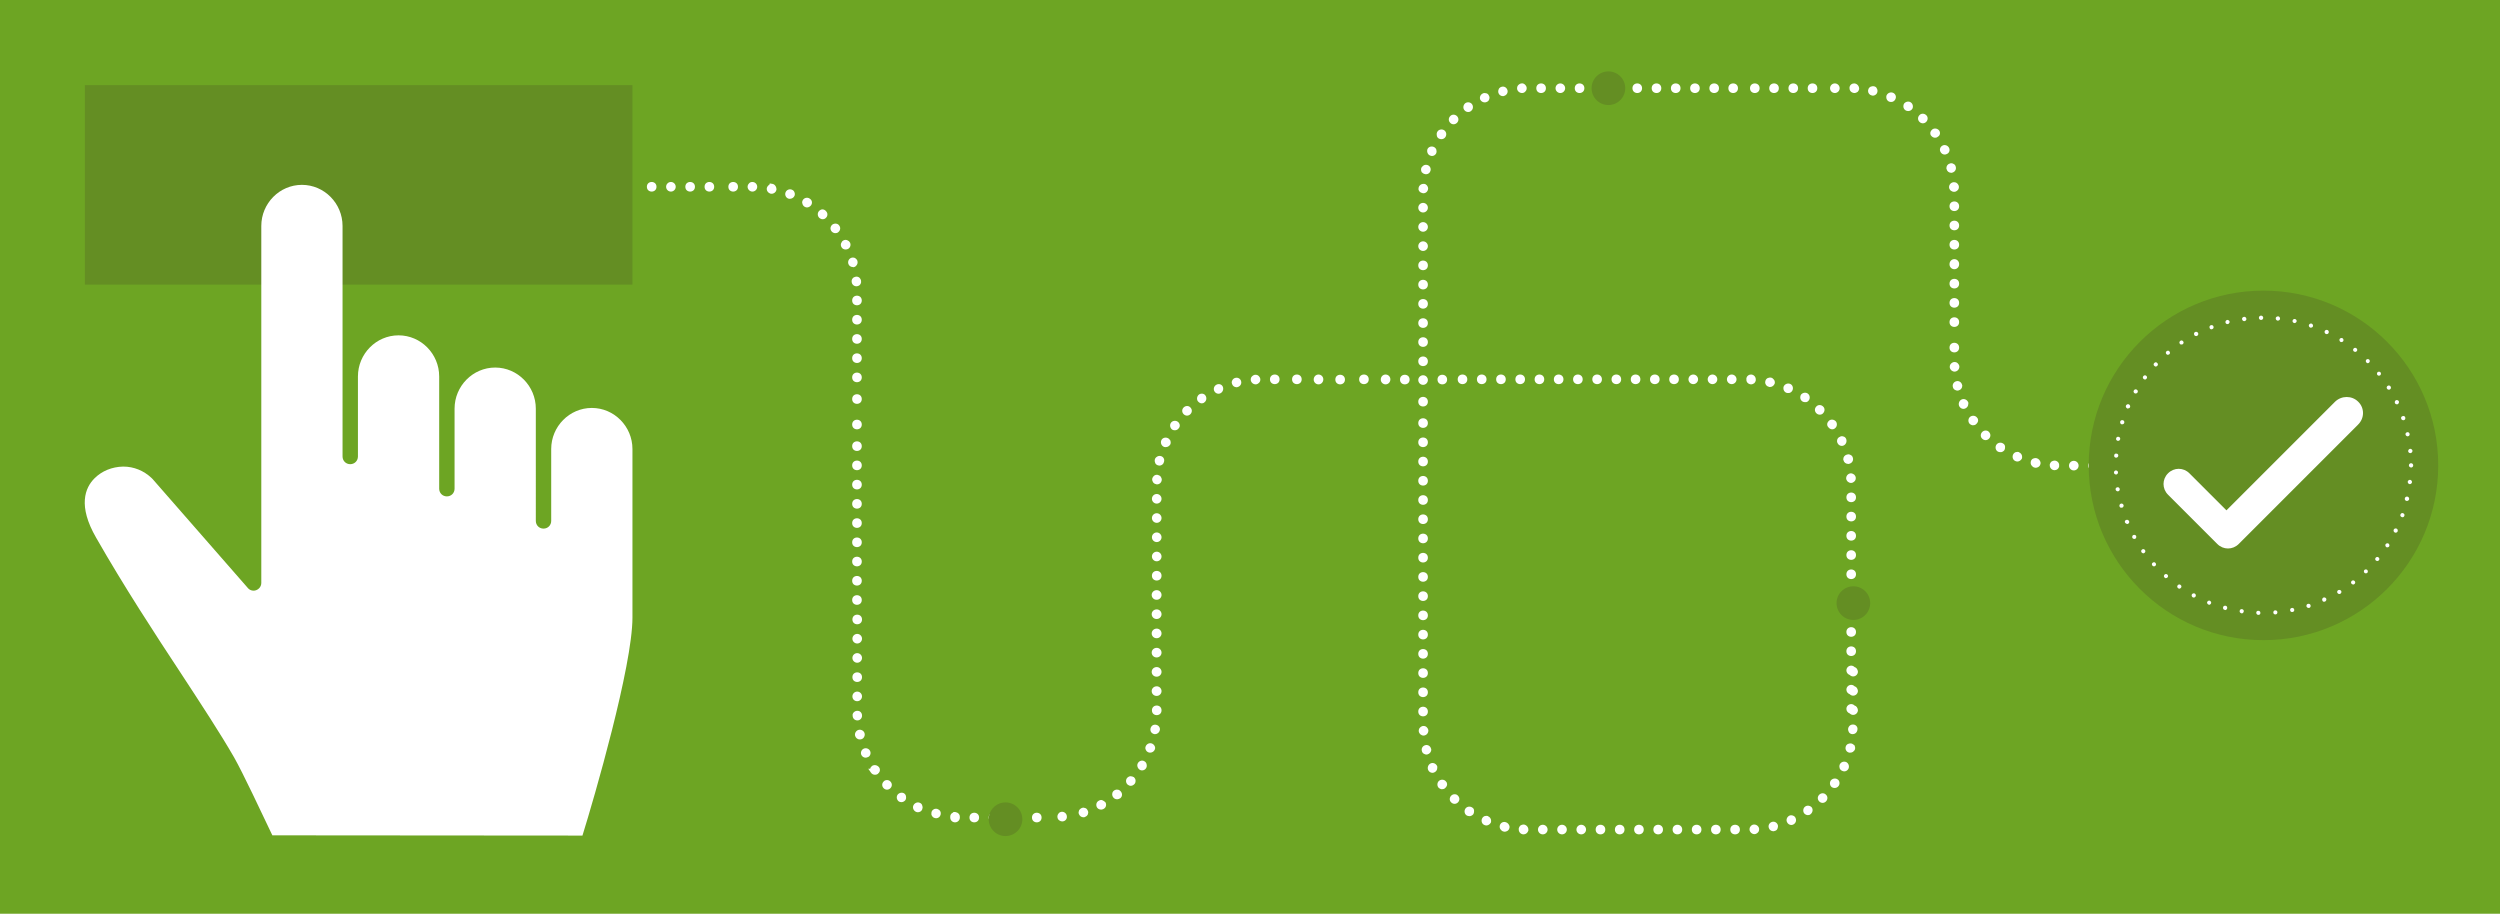<?xml version="1.0" encoding="utf-8"?>
<!-- Generator: Adobe Illustrator 19.2.1, SVG Export Plug-In . SVG Version: 6.00 Build 0)  -->
<svg version="1.1" id="Layer_1" xmlns="http://www.w3.org/2000/svg" xmlns:xlink="http://www.w3.org/1999/xlink" x="0px" y="0px"
	 viewBox="0 0 1040 380.1" style="enable-background:new 0 0 1040 380.1;" xml:space="preserve">
<style type="text/css">
	.st0{fill:#6DA523;}
	.st1{fill:#FFFFFF;}
	.st2{fill:#648E23;}
</style>
<rect x="0" class="st0" width="1040" height="380.1"/>
<g>
	<circle class="st1" cx="530.3" cy="157.8" r="2"/>
	<path class="st1" d="M522.2,155.9c-0.5,0-1,0.3-1.4,0.7c-0.4,0.4-0.5,0.9-0.5,1.4c0.1,1.1,1,1.9,2.1,1.9h0c0.5,0,1-0.3,1.4-0.7
		c0.4-0.4,0.5-0.9,0.5-1.4c0-0.5-0.3-1-0.7-1.4C523.2,156,522.7,155.9,522.2,155.9z"/>
	<path class="st1" d="M513.9,157.2c-0.5,0.1-1,0.5-1.2,0.9c-0.3,0.5-0.4,1-0.2,1.5c0.2,0.9,1,1.5,1.9,1.5c0.1,0,0.3,0,0.5-0.1
		c1.1-0.3,1.7-1.4,1.4-2.4C516.1,157.6,515,156.9,513.9,157.2z"/>
	<circle class="st1" cx="608.4" cy="157.8" r="2"/>
	<circle class="st1" cx="567.4" cy="157.8" r="2"/>
	<path class="st1" d="M576.4,155.8c-1.1,0-2,0.9-2,2.1c0,1.1,0.9,2,2,2s2-0.9,2-2.1C578.4,156.7,577.5,155.8,576.4,155.8z"/>
	<path class="st1" d="M506.1,160L506.1,160c-1,0.5-1.4,1.6-1,2.6c0.3,0.7,1,1.2,1.8,1.2c0.3,0,0.6-0.1,0.8-0.2c1-0.5,1.4-1.7,1-2.7
		C508.3,159.9,507.1,159.5,506.1,160z"/>
	<path class="st1" d="M485.7,182.2L485.7,182.2c-1-0.4-2.2,0-2.6,1c-0.4,1,0,2.2,1.1,2.7c0.2,0.1,0.5,0.1,0.8,0.1
		c0.8,0,1.5-0.5,1.9-1.2l0-0.1c0.2-0.4,0.1-0.9,0-1.4C486.6,182.8,486.2,182.4,485.7,182.2z"/>
	<path class="st1" d="M489.9,175.4L489.9,175.4c-0.9-0.6-2.2-0.4-2.8,0.5c-0.3,0.4-0.4,1-0.3,1.5c0.1,0.5,0.4,1,0.8,1.3
		c0.3,0.2,0.7,0.3,1.1,0.3c0.7,0,1.3-0.3,1.7-0.9C491.1,177.3,490.8,176,489.9,175.4z"/>
	<path class="st1" d="M498.8,164.1c-0.4,0.3-0.7,0.8-0.8,1.3c-0.1,0.5,0,1.1,0.3,1.5c0.4,0.5,1,0.9,1.6,0.9c0.4,0,0.8-0.1,1.1-0.4
		c0.9-0.6,1.1-1.9,0.5-2.8C501,163.7,499.7,163.5,498.8,164.1z"/>
	<path class="st1" d="M492.4,169.5L492.4,169.5c-0.4,0.4-0.6,0.9-0.6,1.4c0,0.5,0.2,1,0.6,1.4c0.4,0.4,0.9,0.6,1.4,0.6
		c0.5,0,1-0.2,1.4-0.6c0.4-0.4,0.6-0.9,0.6-1.4c0-0.5-0.2-1-0.6-1.4C494.5,168.7,493.2,168.7,492.4,169.5z"/>
	<circle class="st1" cx="696.4" cy="157.8" r="2"/>
	<circle class="st1" cx="672.4" cy="157.8" r="2"/>
	<circle class="st1" cx="656.4" cy="157.8" r="2"/>
	<circle class="st1" cx="680.4" cy="157.8" r="2"/>
	<circle class="st1" cx="688.4" cy="157.8" r="2"/>
	<circle class="st1" cx="664.4" cy="157.8" r="2"/>
	<circle class="st1" cx="632.4" cy="157.8" r="2"/>
	<circle class="st1" cx="624.4" cy="157.8" r="2"/>
	<circle class="st1" cx="640.4" cy="157.8" r="2"/>
	<circle class="st1" cx="648.4" cy="157.8" r="2"/>
	<circle class="st1" cx="616.4" cy="157.8" r="2"/>
	<ellipse class="st1" cx="481.2" cy="239.5" rx="2" ry="2"/>
	<path class="st1" d="M481.2,229.5c-1.1,0-2,0.9-2,2c0,1.1,0.9,2,2,2c1.1,0,2-0.9,2-2C483.2,230.4,482.3,229.5,481.2,229.5z"/>
	<path class="st1" d="M481.2,205.5c-1.1,0-2,0.9-2,2c0,1.1,0.9,2,2,2c1.1,0,2-0.9,2-2S482.3,205.5,481.2,205.5z"/>
	<path class="st1" d="M481.2,213.5c-1.1,0-2,0.9-2,2c0,1.1,0.9,2,2,2c1.1,0,2-0.9,2-2S482.3,213.5,481.2,213.5z"/>
	<path class="st1" d="M481.2,221.5c-1.1,0-2,0.9-2,2c0,1.1,0.9,2,2,2c1.1,0,2-0.9,2-2S482.3,221.5,481.2,221.5z"/>
	<path class="st1" d="M481.2,245.5L481.2,245.5c-1.2,0-2.1,0.9-2.1,2c0,1.1,0.9,2,2,2h0.1c1.1,0,2-0.9,2-2
		C483.2,246.4,482.3,245.5,481.2,245.5z"/>
	<path class="st1" d="M481.2,285.5L481.2,285.5c-1.2,0-2.1,0.9-2.1,2c0,1.1,0.9,2,2,2h0.1c1.1,0,2-0.9,2-2
		C483.2,286.4,482.3,285.5,481.2,285.5z"/>
	<path class="st1" d="M481.2,253.5L481.2,253.5c-1.2,0-2.1,0.9-2.1,2c0,1.1,0.9,2,2,2h0.1c1.1,0,2-0.9,2-2
		C483.2,254.4,482.3,253.5,481.2,253.5z"/>
	<path class="st1" d="M481.2,277.5L481.2,277.5c-1.2,0-2.1,0.9-2.1,2c0,1.1,0.9,2,2,2h0.1c1.1,0,2-0.9,2-2
		C483.2,278.4,482.3,277.5,481.2,277.5z"/>
	<path class="st1" d="M481.2,261.5L481.2,261.5c-1.2,0-2.1,0.9-2.1,2c0,1.1,0.9,2,2,2h0.1c1.1,0,2-0.9,2-2
		C483.2,262.4,482.3,261.5,481.2,261.5z"/>
	<path class="st1" d="M481.2,269.5L481.2,269.5c-1.2,0-2.1,0.9-2.1,2c0,1.1,0.9,2,2,2h0.1c1.1,0,2-0.9,2-2
		C483.2,270.4,482.3,269.5,481.2,269.5z"/>
	<path class="st1" d="M481.4,197.5c-0.5,0-1,0.1-1.4,0.5c-0.4,0.4-0.7,0.9-0.7,1.4c0,0.5,0.2,1,0.5,1.4c0.4,0.4,0.8,0.6,1.4,0.7
		l0.1,0c1.1,0,1.9-0.8,2-1.9c0-0.5-0.2-1-0.5-1.4C482.4,197.8,481.9,197.6,481.4,197.5z"/>
	<path class="st1" d="M482.8,189.7L482.8,189.7c-0.5-0.1-1.1,0-1.5,0.3c-0.5,0.3-0.8,0.7-0.9,1.2c-0.1,0.5,0,1.1,0.2,1.5
		c0.3,0.5,0.7,0.8,1.2,0.9c0.2,0,0.3,0.1,0.5,0.1c0.9,0,1.7-0.6,1.9-1.5C484.6,191,483.9,189.9,482.8,189.7z"/>
	<circle class="st1" cx="356.5" cy="249.6" r="2"/>
	<circle class="st1" cx="356.5" cy="241.6" r="2"/>
	<circle class="st1" cx="356.5" cy="233.6" r="2"/>
	<circle class="st1" cx="356.5" cy="225.6" r="2"/>
	<circle class="st1" cx="356.5" cy="217.6" r="2"/>
	<circle class="st1" cx="356.5" cy="209.6" r="2"/>
	<circle class="st1" cx="356.5" cy="201.6" r="2"/>
	<circle class="st1" cx="356.5" cy="193.6" r="2"/>
	<circle class="st1" cx="356.5" cy="185.6" r="2"/>
	<circle class="st1" cx="356.5" cy="176.6" r="2"/>
	<circle class="st1" cx="356.5" cy="149" r="2"/>
	<circle class="st1" cx="356.5" cy="141" r="2"/>
	<circle class="st1" cx="356.5" cy="166" r="2"/>
	<circle class="st1" cx="356.5" cy="157" r="2"/>
	<circle class="st1" cx="356.5" cy="133" r="2"/>
	<circle class="st1" cx="356.5" cy="125" r="2"/>
	<path class="st1" d="M356.3,119.1c0.1,0,0.2,0,0.2,0c0.5-0.1,1-0.3,1.3-0.7c0.3-0.4,0.5-0.9,0.4-1.5c0-0.5-0.3-1-0.7-1.4
		c-0.4-0.3-0.9-0.5-1.5-0.4c-0.5,0.1-1,0.3-1.3,0.7c-0.3,0.4-0.5,0.9-0.4,1.5C354.4,118.3,355.2,119.1,356.3,119.1z"/>
	<path class="st1" d="M355.3,111.1c0.5-0.1,0.9-0.5,1.2-1c0.3-0.5,0.3-1,0.2-1.5c-0.1-0.5-0.5-0.9-0.9-1.2c-0.5-0.3-1-0.3-1.5-0.2
		c-1.1,0.3-1.7,1.4-1.4,2.5c0.2,0.8,1,1.4,1.9,1.4C354.9,111.2,355.1,111.2,355.3,111.1z"/>
	<path class="st1" d="M353.6,100.9l-0.1-0.1c-0.2-0.4-0.6-0.7-1.1-0.9c-0.5-0.2-1.1-0.1-1.5,0.1c-0.5,0.2-0.8,0.7-1,1.2
		c-0.2,0.5-0.1,1.1,0.1,1.5c0.3,0.7,1,1.1,1.8,1.1c0.3,0,0.6-0.1,0.9-0.2C353.7,103.1,354.1,101.9,353.6,100.9z"/>
	<path class="st1" d="M346.3,93.4c-0.4,0.3-0.7,0.8-0.8,1.3c-0.1,0.5,0.1,1.1,0.4,1.5c0.4,0.5,1,0.8,1.6,0.8c0.4,0,0.9-0.1,1.2-0.4
		c0.9-0.7,1.1-1.9,0.4-2.8C348.5,92.9,347.2,92.8,346.3,93.4z"/>
	<path class="st1" d="M342.1,87.1c-0.5,0-1,0.3-1.4,0.7c-0.7,0.8-0.7,2.1,0.2,2.9c0.4,0.3,0.8,0.5,1.3,0.5c0.6,0,1.1-0.2,1.5-0.7
		c0.4-0.4,0.5-0.9,0.5-1.4c0-0.5-0.3-1-0.7-1.4C343.1,87.3,342.6,87.1,342.1,87.1z"/>
	<path class="st1" d="M336.8,82.6c-0.4-0.3-1-0.4-1.5-0.3c-0.5,0.1-1,0.4-1.3,0.9c-0.3,0.5-0.4,1-0.2,1.5c0.1,0.5,0.4,1,0.9,1.3
		c0.3,0.2,0.7,0.3,1,0.3c0.7,0,1.3-0.4,1.7-0.9C338.1,84.4,337.8,83.2,336.8,82.6z"/>
	<path class="st1" d="M329.4,78.9c-0.5-0.2-1-0.2-1.5,0c-0.5,0.2-0.9,0.6-1.1,1.1c-0.2,0.5-0.2,1,0,1.5c0.2,0.5,0.6,0.9,1.1,1.1
		c0.2,0.1,0.5,0.1,0.7,0.1c0.8,0,1.6-0.5,1.9-1.2c0.2-0.5,0.2-1,0-1.5C330.3,79.4,329.9,79.1,329.4,78.9z"/>
	<path class="st1" d="M321.4,76.5l-1.2-0.2v0.4c-0.1,0-0.2,0.1-0.3,0.2c-0.4,0.3-0.7,0.7-0.9,1.3c-0.2,1.1,0.5,2.1,1.7,2.4
		c0.1,0,0.2,0,0.3,0c1,0,1.8-0.7,2-1.6C323.1,77.8,322.4,76.7,321.4,76.5z"/>
	<path class="st1" d="M313,75.7L313,75.7c-0.6,0-1.1,0.2-1.4,0.6c-0.4,0.4-0.6,0.9-0.6,1.4c0,0.5,0.2,1,0.6,1.4
		c0.4,0.4,0.9,0.6,1.4,0.6c1.1,0,2-0.9,2-2C315,76.6,314.1,75.7,313,75.7z"/>
	<circle class="st1" cx="305" cy="77.7" r="2"/>
	<path class="st1" d="M398.8,338.5c-0.4-0.4-0.8-0.6-1.4-0.7l-0.5,0l-0.5,0.1v0.2c-0.1,0.1-0.3,0.1-0.4,0.2
		c-0.4,0.3-0.7,0.8-0.7,1.4c0,0.1,0,0.2,0,0.3l0,0.1c0,1.1,0.9,2,2,2c1.1,0,2-0.9,2-2l0-0.1C399.3,339.4,399.2,338.9,398.8,338.5z"
		/>
	<path class="st1" d="M356.6,271.7c-1.1,0-2,0.9-2,2c0,1.1,0.9,2,2,2c1.1,0,2-0.9,2-2C358.6,272.6,357.7,271.7,356.6,271.7z"/>
	<circle class="st1" cx="356.6" cy="281.7" r="2"/>
	<path class="st1" d="M356.6,263.7c-1.1,0-2,0.9-2,2c0,1.1,0.9,2,2,2c1.1,0,2-0.9,2-2C358.6,264.6,357.7,263.7,356.6,263.7z"/>
	<ellipse class="st1" cx="356.6" cy="257.7" rx="2" ry="2"/>
	<path class="st1" d="M369,324.5c-0.5,0-1.1,0.2-1.4,0.6c-0.4,0.4-0.6,0.9-0.6,1.4c0,0.5,0.2,1,0.6,1.4c0.4,0.4,0.9,0.6,1.4,0.6
		c0.5,0,1-0.2,1.4-0.6c0.8-0.8,0.8-2,0-2.8C370,324.7,369.5,324.5,369,324.5z"/>
	<path class="st1" d="M356.7,299.7L356.7,299.7c1.1,0,2-1,1.9-2.1c0-0.5-0.2-1-0.6-1.4c-0.4-0.4-0.9-0.5-1.4-0.5
		c-0.5,0-1,0.2-1.4,0.6c-0.4,0.4-0.6,0.9-0.5,1.4C354.7,298.9,355.6,299.7,356.7,299.7L356.7,299.7z"/>
	<path class="st1" d="M356.6,291.7c1.1,0,2-0.9,2-2s-0.9-2-2-2s-2,0.9-2,2C354.6,290.9,355.5,291.7,356.6,291.7z"/>
	<path class="st1" d="M359.4,306.7c0.3-0.5,0.4-1,0.3-1.5c-0.1-0.5-0.4-1-0.9-1.3c-0.5-0.3-1-0.4-1.5-0.3c-0.5,0.1-1,0.4-1.3,0.9
		c-0.3,0.4-0.4,1-0.3,1.5c0.2,0.9,1,1.6,1.9,1.6c0.1,0,0.2,0,0.4,0C358.6,307.5,359.1,307.2,359.4,306.7z"/>
	<path class="st1" d="M362,314c0.2-0.5,0.2-1,0-1.5c-0.4-1-1.6-1.5-2.6-1.1l0,0c-0.5,0.2-0.9,0.6-1.1,1.1c-0.2,0.5-0.2,1,0,1.5
		c0.3,0.7,1,1.2,1.8,1.2c0.3,0,0.6-0.1,0.8-0.2C361.4,314.9,361.8,314.5,362,314z"/>
	<path class="st1" d="M376.2,330.1L376.2,330.1c-0.4-0.3-1-0.4-1.5-0.3c-0.5,0.1-1,0.4-1.3,0.8c-0.6,0.9-0.4,2.1,0.5,2.8
		c0.3,0.2,0.7,0.3,1.1,0.3c0.6,0,1.2-0.3,1.6-0.8c0.3-0.4,0.4-1,0.3-1.5C376.9,330.9,376.6,330.4,376.2,330.1z"/>
	<path class="st1" d="M362.8,318.6L362.8,318.6c-0.4,0.3-0.7,0.7-0.8,1.2h-0.8l1.1,1.6c0.4,0.6,1,0.9,1.7,0.9c0.4,0,0.8-0.1,1.1-0.3
		c0.4-0.3,0.8-0.8,0.9-1.3c0.1-0.5,0-1.1-0.3-1.5C365,318.3,363.8,318,362.8,318.6z"/>
	<path class="st1" d="M382.7,334c-1-0.5-2.2,0-2.7,1c-0.5,1,0,2.2,1,2.7c0.3,0.1,0.5,0.2,0.8,0.2c0.8,0,1.5-0.4,1.8-1.1
		c0.2-0.5,0.3-1,0.1-1.5C383.6,334.6,383.2,334.2,382.7,334z"/>
	<path class="st1" d="M389.9,336.5c-0.5-0.1-1.1-0.1-1.5,0.2c-0.5,0.3-0.8,0.7-0.9,1.2c-0.1,0.5-0.1,1.1,0.2,1.5
		c0.3,0.5,0.7,0.8,1.2,0.9c0.2,0,0.3,0.1,0.5,0.1c0.9,0,1.7-0.6,1.9-1.5c0.1-0.5,0.1-1.1-0.2-1.5C390.9,337,390.4,336.7,389.9,336.5
		z"/>
	<circle class="st1" cx="431.3" cy="340.1" r="2"/>
	<circle class="st1" cx="421.3" cy="340.1" r="2"/>
	<circle class="st1" cx="413.3" cy="340.1" r="2"/>
	<circle class="st1" cx="405.3" cy="340.1" r="2"/>
	<path class="st1" d="M441.6,337.7L441.6,337.7c-0.5,0.1-1,0.3-1.3,0.8c-0.3,0.4-0.5,0.9-0.4,1.5c0.1,1,1,1.7,2,1.7c0,0,0.1,0,0.2,0
		c1.1-0.1,1.9-1.1,1.7-2.2C443.7,338.4,442.7,337.6,441.6,337.7z"/>
	<path class="st1" d="M451.6,336.2c-0.5-0.2-1-0.3-1.5-0.1c-0.5,0.2-0.9,0.5-1.2,1c-0.2,0.5-0.3,1-0.1,1.5c0.3,0.8,1,1.4,1.9,1.4
		c0.2,0,0.4,0,0.6-0.1c0.5-0.2,0.9-0.5,1.2-1c0.2-0.5,0.3-1,0.1-1.5C452.4,336.9,452.1,336.4,451.6,336.2z"/>
	<path class="st1" d="M458.6,332.9L458.6,332.9c-0.5-0.2-1-0.1-1.5,0.2c-1,0.5-1.3,1.7-0.8,2.7c0.3,0.6,1,1,1.8,1
		c0.3,0,0.5-0.1,0.8-0.2l0.2-0.1c1-0.5,1.3-1.7,0.8-2.7C459.5,333.4,459.1,333.1,458.6,332.9z"/>
	<path class="st1" d="M464.9,328.5L464.9,328.5c-0.5-0.1-1.1,0.1-1.5,0.4c-0.4,0.3-0.7,0.8-0.7,1.3c-0.1,0.5,0.1,1.1,0.4,1.5
		c0.4,0.5,0.9,0.8,1.6,0.8c0.5,0,0.9-0.2,1.3-0.4c0.9-0.7,1-1.9,0.3-2.8C465.9,328.8,465.4,328.5,464.9,328.5z"/>
	<path class="st1" d="M470.3,322.9c-0.5,0-1,0.3-1.4,0.7c-0.7,0.8-0.6,2.1,0.2,2.8c0.4,0.3,0.8,0.5,1.3,0.5c0.6,0,1.1-0.3,1.5-0.7
		c0.4-0.4,0.5-0.9,0.5-1.5c0-0.5-0.3-1-0.7-1.4C471.3,323.1,470.8,322.9,470.3,322.9z"/>
	<path class="st1" d="M476.1,316.7c-0.9-0.6-2.2-0.2-2.7,0.7c-0.6,0.9-0.2,2.2,0.7,2.8c0.3,0.2,0.6,0.3,1,0.3c0.7,0,1.4-0.4,1.7-1
		c0.3-0.5,0.3-1,0.2-1.5C476.9,317.4,476.6,317,476.1,316.7z"/>
	<path class="st1" d="M479.2,309.3L479.2,309.3c-1.1-0.4-2.2,0.2-2.6,1.2c-0.2,0.5-0.2,1,0.1,1.5c0.2,0.5,0.6,0.8,1.1,1
		c0.2,0.1,0.5,0.1,0.7,0.1c0.8,0,1.6-0.5,1.9-1.3c0.2-0.5,0.2-1-0.1-1.5C480.1,309.9,479.7,309.5,479.2,309.3z"/>
	<path class="st1" d="M480.9,301.5c-0.5-0.1-1.1,0-1.5,0.3c-0.4,0.3-0.7,0.8-0.8,1.3c-0.1,0.5,0,1.1,0.3,1.5
		c0.3,0.4,0.8,0.7,1.3,0.8c0.1,0,0.2,0,0.3,0c1,0,1.8-0.7,2-1.7C482.7,302.7,482,301.7,480.9,301.5z"/>
	<circle class="st1" cx="481.2" cy="295.5" r="2"/>
	<path class="st1" d="M706.4,157.8c0-1.1-0.9-2-2-2c-1.1,0-2,0.9-2,2c0,1.1,0.9,2,2,2S706.4,158.9,706.4,157.8z"/>
	<path class="st1" d="M714.4,157.8c0-1.1-0.9-2-2-2c-1.1,0-2,0.9-2,2c0,1.1,0.9,2,2,2S714.4,158.9,714.4,157.8z"/>
	<path class="st1" d="M722.4,157.8c0-1.1-0.9-2-2-2c-1.1,0-2,0.9-2,2c0,1.1,0.9,2,2,2S722.4,158.9,722.4,157.8z"/>
	<path class="st1" d="M728.4,159.9c0.5,0,1-0.2,1.4-0.5c0.3-0.3,0.5-0.7,0.6-1.1c0-0.1,0-0.1,0-0.2l0-0.3c0-1.1-0.9-2-2-2
		c-0.9,0-1.7,0.6-1.9,1.5l0,0.1c0,0.1,0,0.2,0,0.3l0,0.1C726.4,158.9,727.2,159.8,728.4,159.9L728.4,159.9z M729.9,157.9
		L729.9,157.9L729.9,157.9L729.9,157.9z"/>
	<path class="st1" d="M736.3,161c0.9,0,1.7-0.6,2-1.5l0,0c0.1-0.5,0-1.1-0.3-1.5c-0.3-0.4-0.7-0.8-1.2-0.9c-0.5-0.1-1.1,0-1.5,0.2
		c-0.5,0.3-0.8,0.7-0.9,1.2c0,0.2-0.1,0.3-0.1,0.5c0,0.9,0.6,1.7,1.5,1.9C736,161,736.1,161,736.3,161z"/>
	<path class="st1" d="M743.9,163.5c0.2,0,0.5,0,0.7-0.1c0.5-0.2,0.9-0.6,1.1-1.1c0.4-1,0-2.2-1-2.6c-1-0.4-2.2,0-2.7,1.1
		c-0.1,0.2-0.1,0.5-0.1,0.8c0,0.8,0.5,1.5,1.2,1.8l0.1,0C743.4,163.5,743.6,163.5,743.9,163.5z"/>
	<path class="st1" d="M752.5,166.5L752.5,166.5c0.6-0.9,0.4-2.2-0.5-2.8c-0.4-0.3-1-0.4-1.5-0.3c-0.5,0.1-1,0.4-1.3,0.8
		c-0.2,0.3-0.3,0.7-0.3,1.1c0,0.7,0.3,1.3,0.9,1.7c0.3,0.2,0.7,0.3,1.1,0.3C751.5,167.4,752.1,167.1,752.5,166.5z"/>
	<path class="st1" d="M758.4,171.9c0.8-0.8,0.8-2.1,0-2.8c-0.8-0.8-2.1-0.8-2.8,0c-0.4,0.4-0.6,0.9-0.6,1.4c0,0.5,0.2,1,0.6,1.4
		c0.4,0.4,0.9,0.6,1.4,0.6C757.6,172.5,758.1,172.3,758.4,171.9z"/>
	<path class="st1" d="M762.2,178.6c0.4,0,0.8-0.1,1.1-0.4l0,0c0.9-0.6,1.1-1.9,0.5-2.8c-0.3-0.4-0.8-0.7-1.3-0.8
		c-0.5-0.1-1.1,0-1.5,0.3c-0.5,0.4-0.9,1-0.9,1.6c0,0.4,0.1,0.8,0.4,1.1C760.9,178.2,761.5,178.6,762.2,178.6
		C762.2,178.6,762.2,178.6,762.2,178.6z"/>
	<path class="st1" d="M764.2,183.5c0,0.3,0.1,0.6,0.2,0.8c0.3,0.7,1,1.2,1.8,1.2c0.3,0,0.6-0.1,0.8-0.2h0c1-0.5,1.4-1.7,1-2.7
		c-0.2-0.5-0.6-0.9-1.1-1c-0.5-0.2-1-0.2-1.5,0.1C764.6,182,764.2,182.7,764.2,183.5z"/>
	<path class="st1" d="M766.8,191c0,0.2,0,0.3,0.1,0.5c0.2,0.9,1,1.5,2,1.5c0.2,0,0.3,0,0.5-0.1c1.1-0.3,1.7-1.4,1.4-2.4
		c-0.1-0.5-0.4-1-0.9-1.2c-0.5-0.3-1-0.4-1.5-0.2C767.4,189.3,766.8,190.1,766.8,191z"/>
	<path class="st1" d="M769.9,196.9L769.9,196.9c-1.1,0.1-1.9,1-1.9,2.1c0,0.5,0.3,1,0.7,1.4c0.4,0.3,0.8,0.5,1.3,0.5
		c0,0,0.1,0,0.1,0c0.5,0,1-0.3,1.4-0.7c0.4-0.4,0.5-0.9,0.5-1.4c0-0.5-0.3-1-0.7-1.4C770.9,197.1,770.4,196.9,769.9,196.9z"/>
	<circle class="st1" cx="770.1" cy="270.9" r="2"/>
	<circle class="st1" cx="770.1" cy="262.9" r="2"/>
	<circle class="st1" cx="770.1" cy="254.9" r="2"/>
	<circle class="st1" cx="770.1" cy="246.9" r="2"/>
	<circle class="st1" cx="770.1" cy="238.9" r="2"/>
	<circle class="st1" cx="770.1" cy="230.9" r="2"/>
	<circle class="st1" cx="770.1" cy="222.9" r="2"/>
	<circle class="st1" cx="770.1" cy="214.9" r="2"/>
	<circle class="st1" cx="770.1" cy="206.9" r="2"/>
	<path class="st1" d="M771.5,277.5c-0.4-0.4-0.9-0.6-1.4-0.6c-1.1,0-2,0.9-2,2c0,0.9,0.6,1.6,1.4,1.9c0.4,0.4,0.9,0.6,1.4,0.6
		c1.1,0,2-0.9,2-2C772.8,278.5,772.3,277.7,771.5,277.5z"/>
	<path class="st1" d="M771.5,285.5c-0.4-0.4-0.9-0.6-1.4-0.6c-1.1,0-2,0.9-2,2c0,0.9,0.6,1.6,1.4,1.9c0.4,0.4,0.9,0.6,1.4,0.6
		c1.1,0,2-0.9,2-2C772.8,286.5,772.3,285.7,771.5,285.5z"/>
	<path class="st1" d="M771.5,293.5c-0.4-0.4-0.9-0.6-1.4-0.6c-1.1,0-2,0.9-2,2c0,0.9,0.6,1.6,1.4,1.9c0.4,0.4,0.9,0.6,1.4,0.6
		c1.1,0,2-0.9,2-2C772.8,294.5,772.3,293.7,771.5,293.5z"/>
	<path class="st1" d="M770.9,301.4l-0.1,0c-1.1,0-1.9,0.8-2,1.9c0,0.5,0.2,1.1,0.5,1.5c0.4,0.4,0.8,0.6,1.3,0.6l0.1,0
		c1.1,0,1.9-0.8,2-1.9C772.9,302.4,772,301.4,770.9,301.4z"/>
	<path class="st1" d="M770.2,309.3c-0.5-0.1-1.1,0-1.5,0.2c-0.5,0.3-0.8,0.7-0.9,1.2c-0.3,1.1,0.4,2.2,1.5,2.4c0.1,0,0.3,0,0.4,0
		c0.4,0,0.8-0.1,1.1-0.3c0.4-0.3,0.8-0.7,0.9-1.2c0.1-0.5,0-1.1-0.2-1.5C771.1,309.8,770.7,309.4,770.2,309.3z"/>
	<path class="st1" d="M768,317L768,317c-1.1-0.4-2.2,0-2.7,1.1l0,0.1c-0.2,0.4-0.1,0.9,0,1.4c0.2,0.5,0.6,0.9,1.1,1.1
		c0.3,0.1,0.5,0.2,0.8,0.2c0.8,0,1.5-0.5,1.8-1.2C769.4,318.7,769,317.5,768,317z"/>
	<path class="st1" d="M764.4,324.2c-0.4-0.3-1-0.4-1.5-0.3c-0.5,0.1-1,0.4-1.3,0.8c-0.6,0.9-0.4,2.2,0.5,2.8
		c0.3,0.2,0.7,0.3,1.1,0.3c0.7,0,1.3-0.3,1.7-0.9c0.3-0.4,0.4-1,0.3-1.5C765.1,324.9,764.9,324.5,764.4,324.2z"/>
	<path class="st1" d="M756.8,330.6c-0.4,0.4-0.6,0.9-0.6,1.4c0,0.5,0.2,1,0.6,1.4c0.4,0.4,0.9,0.6,1.4,0.6c0.5,0,1-0.2,1.4-0.6
		c0.8-0.8,0.8-2.1,0-2.8C758.9,329.8,757.6,329.8,756.8,330.6z"/>
	<path class="st1" d="M752.5,335.2c-0.5-0.1-1.1,0-1.5,0.3l0,0c-0.9,0.6-1.1,1.9-0.5,2.8c0.4,0.5,1,0.8,1.6,0.8
		c0.4,0,0.8-0.1,1.1-0.4c0.4-0.3,0.7-0.8,0.8-1.3c0.1-0.5,0-1.1-0.3-1.5C753.5,335.6,753,335.3,752.5,335.2z"/>
	<path class="st1" d="M745.9,339.3c-0.5-0.2-1.1-0.2-1.5,0c-1,0.5-1.5,1.7-1,2.7c0.3,0.7,1,1.2,1.8,1.2c0.3,0,0.6-0.1,0.8-0.2
		c1-0.5,1.4-1.6,1-2.6C746.8,339.8,746.4,339.5,745.9,339.3z"/>
	<path class="st1" d="M739.6,343.3L739.6,343.3c-0.3-1.1-1.4-1.7-2.4-1.4c-1.1,0.3-1.7,1.4-1.4,2.4c0.2,0.9,1,1.5,1.9,1.5
		c0.2,0,0.3,0,0.5-0.1c0.5-0.1,1-0.4,1.2-0.9C739.6,344.4,739.7,343.8,739.6,343.3C739.6,343.3,739.6,343.3,739.6,343.3z"/>
	<path class="st1" d="M729.7,343L729.7,343c-0.6,0-1.1,0.3-1.4,0.7c-0.4,0.4-0.5,0.9-0.5,1.4c0,0.5,0.3,1,0.7,1.4
		c0.4,0.3,0.8,0.5,1.3,0.5c0,0,0.1,0,0.1,0c0.5,0,1-0.3,1.4-0.7c0.4-0.4,0.5-0.9,0.5-1.5C731.7,343.8,730.8,343,729.7,343z"/>
	<circle class="st1" cx="665.8" cy="345.1" r="2"/>
	<circle class="st1" cx="673.8" cy="345.1" r="2"/>
	<circle class="st1" cx="681.8" cy="345.1" r="2"/>
	<circle class="st1" cx="689.8" cy="345.1" r="2"/>
	<circle class="st1" cx="697.8" cy="345.1" r="2"/>
	<circle class="st1" cx="705.8" cy="345.1" r="2"/>
	<circle class="st1" cx="713.8" cy="345.1" r="2"/>
	<circle class="st1" cx="721.8" cy="345.1" r="2"/>
	<path class="st1" d="M657.8,343.1c-1.1,0-2,0.9-2,2s0.9,2,2,2c1.1,0,2-0.9,2-2C659.8,344,658.9,343.1,657.8,343.1z"/>
	<path class="st1" d="M649.8,343.1c-1.1,0-2,0.9-2,2s0.9,2,2,2c1.1,0,2-0.9,2-2C651.8,344,650.9,343.1,649.8,343.1z"/>
	<path class="st1" d="M641.8,343.1c-1.1,0-2,0.9-2,2s0.9,2,2,2c1.1,0,2-0.9,2-2C643.8,344,642.9,343.1,641.8,343.1z"/>
	<path class="st1" d="M633.9,343L633.9,343c-0.6,0-1.1,0.2-1.5,0.5c-0.3,0.3-0.5,0.7-0.6,1.1c0,0.1,0,0.1,0,0.2l0,0.3
		c0,1.1,0.9,2,2,2c0.9,0,1.7-0.6,2-1.6c0-0.1,0-0.2,0-0.3l0-0.1C635.8,344,634.9,343.1,633.9,343z M632.3,345
		C632.3,345,632.3,345,632.3,345L632.3,345L632.3,345z"/>
	<path class="st1" d="M626.3,342c-1.1-0.3-2.2,0.4-2.4,1.5c-0.1,0.5,0,1.1,0.3,1.5c0.3,0.4,0.7,0.8,1.2,0.9c0.2,0,0.3,0.1,0.5,0.1
		c0.4,0,0.7-0.1,1.1-0.3c0.5-0.3,0.8-0.7,0.9-1.2c0-0.2,0.1-0.3,0.1-0.5C627.9,343,627.2,342.2,626.3,342z"/>
	<path class="st1" d="M619.1,339.6l-0.1-0.1c-0.5-0.2-0.9-0.1-1.4,0c-0.5,0.2-0.9,0.6-1.1,1.1c-0.4,1,0,2.2,1,2.6
		c0.3,0.1,0.5,0.2,0.8,0.2c0.8,0,1.5-0.5,1.9-1.2c0.1-0.2,0.1-0.5,0.1-0.8C620.3,340.6,619.8,339.9,619.1,339.6z"/>
	<path class="st1" d="M612.4,335.9c-0.9-0.6-2.2-0.4-2.8,0.5c-0.6,0.9-0.4,2.2,0.5,2.8c0.3,0.2,0.7,0.3,1.1,0.3c0.1,0,0.3,0,0.4,0
		c0.5-0.1,1-0.4,1.3-0.8c0.2-0.3,0.3-0.7,0.3-1.1C613.3,336.8,613,336.2,612.4,335.9z"/>
	<path class="st1" d="M605.1,330.4L605.1,330.4c-0.5,0-1,0.2-1.4,0.6c-0.8,0.8-0.8,2.1,0,2.8c0.4,0.4,0.9,0.6,1.4,0.6
		c0.5,0,1-0.2,1.4-0.6c0.4-0.4,0.6-0.9,0.6-1.4c0-0.5-0.2-1-0.6-1.4C606.2,330.6,605.7,330.4,605.1,330.4z"/>
	<path class="st1" d="M598.8,324.7L598.8,324.7c-0.9,0.6-1.1,1.9-0.5,2.8c0.3,0.4,0.8,0.7,1.3,0.8c0.1,0,0.2,0,0.4,0
		c0.4,0,0.8-0.1,1.1-0.4c0.5-0.4,0.9-1,0.9-1.6c0-0.4-0.1-0.8-0.4-1.1C601,324.3,599.7,324.1,598.8,324.7z"/>
	<path class="st1" d="M597.8,318.6c-0.5-1-1.7-1.5-2.7-1h0c-1,0.5-1.4,1.7-1,2.7c0.3,0.7,1,1.2,1.8,1.2c0.3,0,0.6-0.1,0.8-0.2
		c0.7-0.3,1.2-1,1.2-1.8C598,319.1,597.9,318.8,597.8,318.6z"/>
	<path class="st1" d="M595.4,311.9c0-0.2,0-0.3-0.1-0.5c-0.3-1.1-1.4-1.7-2.4-1.4c-1.1,0.3-1.7,1.4-1.4,2.4c0.1,0.5,0.4,1,0.9,1.2
		c0.3,0.2,0.7,0.3,1,0.3c0.2,0,0.3,0,0.5-0.1C594.7,313.6,595.4,312.8,595.4,311.9z"/>
	<path class="st1" d="M592.3,306l0-0.5L592.3,306L592.3,306c1.1-0.1,1.9-1,1.9-2.1c0-0.5-0.3-1-0.7-1.4c-0.4-0.4-0.9-0.5-1.4-0.5
		c-0.5,0-1,0.3-1.4,0.7c-0.4,0.4-0.5,0.9-0.5,1.4c0,0.5,0.3,1,0.7,1.4c0.4,0.3,0.8,0.5,1.3,0.5L592.3,306z"/>
	<circle class="st1" cx="592" cy="216" r="2"/>
	<circle class="st1" cx="592" cy="224" r="2"/>
	<circle class="st1" cx="592" cy="232" r="2"/>
	<circle class="st1" cx="592" cy="240" r="2"/>
	<circle class="st1" cx="592" cy="248" r="2"/>
	<circle class="st1" cx="592" cy="256" r="2"/>
	<circle class="st1" cx="592" cy="264" r="2"/>
	<path class="st1" d="M592,160.1c1.1,0,2-0.9,2-2c0-1.1-0.9-2-2-2s-2,0.9-2,2C590,159.2,590.9,160.1,592,160.1z"/>
	<circle class="st1" cx="592" cy="176" r="2"/>
	<circle class="st1" cx="592" cy="184" r="2"/>
	<circle class="st1" cx="592" cy="192" r="2"/>
	<circle class="st1" cx="592" cy="200" r="2"/>
	<circle class="st1" cx="592" cy="208" r="2"/>
	<circle class="st1" cx="592" cy="272" r="2"/>
	<circle class="st1" cx="592" cy="280" r="2"/>
	<circle class="st1" cx="592" cy="288" r="2"/>
	<circle class="st1" cx="592" cy="296" r="2"/>
	<path class="st1" d="M591.6,80.3L591.6,80.3L591.6,80.3c0.2,0,0.3,0.1,0.4,0.1l0.1,0c1.1,0,1.9-0.8,2-1.9c0-1-0.7-1.9-1.6-2
		c-0.1,0-0.1,0-0.2,0l-0.2,0c-1.1,0-2,0.9-2,2C590,79.3,590.7,80.1,591.6,80.3z"/>
	<circle class="st1" cx="592" cy="110.4" r="2"/>
	<circle class="st1" cx="592" cy="118.4" r="2"/>
	<circle class="st1" cx="592" cy="126.4" r="2"/>
	<circle class="st1" cx="592" cy="134.4" r="2"/>
	<circle class="st1" cx="592" cy="142.3" r="2"/>
	<circle class="st1" cx="592" cy="150.3" r="2"/>
	<circle class="st1" cx="592" cy="167.1" r="2"/>
	<path class="st1" d="M592,104.4c1.1,0,2-0.9,2-2s-0.9-2-2-2s-2,0.9-2,2C590,103.5,590.9,104.4,592,104.4z"/>
	<path class="st1" d="M592,96.4c1.1,0,2-0.9,2-2s-0.9-2-2-2s-2,0.9-2,2C590,95.5,590.9,96.4,592,96.4z"/>
	<path class="st1" d="M592,88.4c1.1,0,2-0.9,2-2s-0.9-2-2-2s-2,0.9-2,2C590,87.5,590.9,88.4,592,88.4z"/>
	<path class="st1" d="M592.7,72.4c0.2,0,0.3,0.1,0.5,0.1c0.9,0,1.7-0.6,1.9-1.5c0.3-1.1-0.4-2.2-1.5-2.4c-0.5-0.1-1.1,0-1.5,0.3
		c-0.4,0.3-0.8,0.7-0.9,1.2c-0.1,0.5,0,1.1,0.2,1.5C591.8,72,592.2,72.3,592.7,72.4z"/>
	<path class="st1" d="M594.9,64.7L594.9,64.7c0.3,0.1,0.6,0.2,0.8,0.2c0.8,0,1.5-0.5,1.8-1.2l0-0.1c0.2-0.4,0.1-0.9,0-1.4
		c-0.2-0.5-0.6-0.9-1.1-1.1c-1-0.4-2.2,0-2.6,1C593.5,63.1,593.9,64.3,594.9,64.7z"/>
	<path class="st1" d="M598.5,57.6c0.3,0.2,0.7,0.3,1.1,0.3c0.7,0,1.3-0.3,1.7-0.9c0.6-0.9,0.4-2.2-0.5-2.8c-0.9-0.6-2.2-0.4-2.8,0.5
		c-0.3,0.4-0.4,1-0.3,1.5C597.7,56.8,598,57.3,598.5,57.6z"/>
	<path class="st1" d="M604.7,51.7c0.5,0,1-0.2,1.4-0.6c0.8-0.8,0.8-2,0-2.8c-0.8-0.8-2.1-0.8-2.8,0c-0.4,0.4-0.6,0.9-0.6,1.4
		c0,0.5,0.2,1,0.6,1.4C603.7,51.5,604.1,51.7,604.7,51.7z"/>
	<path class="st1" d="M610.8,46.6c0.4,0,0.8-0.1,1.1-0.4c0.9-0.6,1.1-1.9,0.5-2.8c-0.6-0.9-1.9-1.1-2.8-0.5
		c-0.4,0.3-0.7,0.8-0.8,1.3c-0.1,0.5,0,1.1,0.3,1.5C609.5,46.3,610.1,46.6,610.8,46.6z"/>
	<path class="st1" d="M617.7,42.6c0.3,0,0.6-0.1,0.8-0.2c0.5-0.2,0.9-0.6,1-1.1c0.2-0.5,0.2-1-0.1-1.5c-0.2-0.5-0.6-0.9-1.1-1
		s-1-0.2-1.5,0.1c-1,0.5-1.4,1.6-1,2.6C616.2,42.2,616.9,42.6,617.7,42.6z"/>
	<path class="st1" d="M623.3,38.5c0.2,0.9,1,1.5,1.9,1.5c0.2,0,0.3,0,0.5-0.1c1.1-0.3,1.7-1.4,1.4-2.4c-0.3-1.1-1.4-1.7-2.4-1.4
		c-0.5,0.1-1,0.5-1.2,0.9C623.3,37.4,623.2,37.9,623.3,38.5L623.3,38.5z"/>
	<path class="st1" d="M633.2,38.7L633.2,38.7L633.2,38.7c0.6,0,1.1-0.3,1.4-0.7c0.4-0.4,0.5-0.9,0.5-1.4c0-0.5-0.3-1-0.7-1.4
		c-0.4-0.4-1-0.6-1.4-0.5c-0.5,0-1,0.3-1.4,0.7c-0.4,0.4-0.5,0.9-0.5,1.5C631.2,37.9,632.1,38.7,633.2,38.7z"/>
	<circle class="st1" cx="641.1" cy="36.7" r="2"/>
	<path class="st1" d="M771.3,34.7c-0.9,0-1.7,0.6-1.9,1.5l0,0.1c0,0.1,0,0.2,0,0.3l0,0.1c0,1.1,0.8,1.9,2,2c0.5,0,1-0.2,1.4-0.5
		c0.3-0.3,0.5-0.7,0.6-1.1c0-0.1,0-0.1,0-0.2l0-0.2C773.3,35.6,772.4,34.7,771.3,34.7z"/>
	<circle class="st1" cx="754" cy="36.7" r="2"/>
	<circle class="st1" cx="746" cy="36.7" r="2"/>
	<circle class="st1" cx="738" cy="36.7" r="2"/>
	<circle class="st1" cx="730" cy="36.7" r="2"/>
	<circle class="st1" cx="721" cy="36.7" r="2"/>
	<circle class="st1" cx="713.1" cy="36.7" r="2"/>
	<circle class="st1" cx="705.1" cy="36.7" r="2"/>
	<circle class="st1" cx="697.1" cy="36.7" r="2"/>
	<circle class="st1" cx="689.1" cy="36.7" r="2"/>
	<circle class="st1" cx="681.1" cy="36.7" r="2"/>
	<circle class="st1" cx="673.1" cy="36.7" r="2"/>
	<circle class="st1" cx="665.1" cy="36.7" r="2"/>
	<circle class="st1" cx="657.1" cy="36.7" r="2"/>
	<path class="st1" d="M649.1,38.7c1.1,0,2-0.9,2-2c0-1.1-0.9-2-2-2s-2,0.9-2,2C647.1,37.8,648,38.7,649.1,38.7z"/>
	<path class="st1" d="M763.3,38.7c1.1,0,2-0.9,2-2s-0.9-2-2-2c-1.1,0-2,0.9-2,2C761.3,37.8,762.2,38.7,763.3,38.7z"/>
	<path class="st1" d="M779.6,35.9c-0.5-0.1-1.1,0-1.5,0.2c-0.5,0.3-0.8,0.7-0.9,1.2c0,0.2-0.1,0.3-0.1,0.5c0,0.9,0.6,1.7,1.5,1.9
		c0.2,0,0.3,0.1,0.5,0.1c0.4,0,0.7-0.1,1-0.3c0.5-0.3,0.8-0.7,0.9-1.3c0.1-0.5,0-1.1-0.3-1.5C780.6,36.3,780.1,36,779.6,35.9z"/>
	<path class="st1" d="M787.5,38.6c-1-0.4-2.2,0-2.7,1.1c-0.1,0.2-0.1,0.5-0.1,0.8c0,0.8,0.5,1.5,1.2,1.8l0.1,0
		c0.2,0.1,0.4,0.1,0.7,0.1c0.2,0,0.5,0,0.7-0.1c0.5-0.2,0.9-0.6,1.1-1.1C789,40.2,788.5,39,787.5,38.6z"/>
	<path class="st1" d="M794.9,42.6L794.9,42.6c-0.4-0.3-1-0.4-1.5-0.3c-0.5,0.1-1,0.4-1.3,0.8c-0.2,0.3-0.3,0.7-0.3,1.1
		c0,0.7,0.3,1.3,0.9,1.7c0.3,0.2,0.7,0.3,1.1,0.3c0.7,0,1.3-0.3,1.7-0.9C796,44.5,795.8,43.2,794.9,42.6z"/>
	<path class="st1" d="M798.5,47.9c-0.4,0.4-0.6,0.9-0.6,1.4c0,0.5,0.2,1,0.6,1.4c0.4,0.4,0.9,0.6,1.4,0.6c0.5,0,1-0.2,1.4-0.6
		c0.8-0.8,0.8-2.1,0-2.8C800.5,47.1,799.2,47.1,798.5,47.9z"/>
	<path class="st1" d="M806.7,54.3c-0.3-0.4-0.8-0.7-1.3-0.8c-0.5-0.1-1.1,0-1.5,0.3c-0.5,0.4-0.9,1-0.9,1.6c0,0.4,0.1,0.8,0.4,1.1
		c0.4,0.5,1,0.8,1.6,0.8c0,0,0,0,0,0c0.4,0,0.8-0.1,1.1-0.4C807.1,56.4,807.3,55.2,806.7,54.3z"/>
	<path class="st1" d="M810.8,61.5L810.8,61.5c-0.5-1-1.7-1.4-2.6-1c-0.7,0.3-1.2,1-1.2,1.8c0,0.3,0.1,0.6,0.2,0.8
		c0.3,0.7,1,1.2,1.8,1.2c0.3,0,0.6-0.1,0.8-0.2C810.9,63.7,811.3,62.5,810.8,61.5z"/>
	<path class="st1" d="M812.2,71.8L812.2,71.8c1.1-0.3,1.7-1.4,1.4-2.4c-0.1-0.5-0.4-1-0.9-1.2c-0.5-0.3-1-0.4-1.5-0.2
		c-0.9,0.2-1.5,1-1.5,1.9c0,0.2,0,0.3,0.1,0.5c0.2,0.9,1,1.5,2,1.5C811.8,71.9,812,71.9,812.2,71.8z"/>
	<path class="st1" d="M812.9,79.8c0,0,0.1,0,0.1,0c0.5,0,1-0.3,1.4-0.7c0.4-0.4,0.5-0.9,0.5-1.4c0-0.5-0.3-1-0.7-1.4
		c-0.4-0.4-0.9-0.5-1.5-0.5c-1.1,0.1-1.9,1-1.9,2.1c0,0.5,0.3,1,0.7,1.4C811.9,79.6,812.4,79.8,812.9,79.8z"/>
	<path class="st1" d="M813,107.8c-1.1,0-2,0.9-2,2.1l0,0.1c0,1.1,0.9,2,2,2s2-0.9,2-2.1l0-0.1C815,108.7,814.1,107.8,813,107.8z"/>
	<circle class="st1" cx="813" cy="101.8" r="2"/>
	<circle class="st1" cx="813" cy="93.8" r="2"/>
	<circle class="st1" cx="813" cy="85.8" r="2"/>
	<path class="st1" d="M862.7,191.7c-1.1,0-2,0.9-2,2s0.9,2,2,2c1.1,0,2-0.9,2-2C864.7,192.6,863.8,191.7,862.7,191.7z"/>
	<path class="st1" d="M870.7,191.7c-1.1,0-2,0.9-2,2s0.9,2,2,2c1.1,0,2-0.9,2-2C872.7,192.6,871.8,191.7,870.7,191.7z"/>
	<path class="st1" d="M878.7,191.7c-1.1,0-2,0.9-2,2s0.9,2,2,2c1.1,0,2-0.9,2-2C880.7,192.6,879.8,191.7,878.7,191.7z"/>
	<path class="st1" d="M854.8,191.6L854.8,191.6c-0.5,0-1.1,0.2-1.5,0.5c-0.3,0.3-0.5,0.7-0.6,1.1c0,0.1,0,0.1,0,0.2l0,0.2
		c0,1.1,0.9,2,2,2c0.9,0,1.7-0.6,1.9-1.5l0-0.1c0-0.1,0-0.2,0-0.3l0-0.1C856.7,192.6,855.9,191.7,854.8,191.6z"/>
	<path class="st1" d="M847.2,190.6c-0.5-0.1-1.1,0-1.5,0.2c-0.5,0.3-0.8,0.7-0.9,1.3c-0.1,0.5,0,1.1,0.3,1.5
		c0.3,0.4,0.7,0.8,1.2,0.9c0.2,0,0.3,0.1,0.5,0.1c0.4,0,0.7-0.1,1.1-0.3c0.5-0.3,0.8-0.7,0.9-1.2c0-0.2,0.1-0.3,0.1-0.5
		C848.8,191.6,848.1,190.8,847.2,190.6z"/>
	<path class="st1" d="M840,188.2l-0.1-0.1c-0.4-0.2-0.9-0.1-1.4,0c-0.5,0.2-0.9,0.6-1.1,1.1c-0.4,1,0,2.2,1,2.6
		c0.3,0.1,0.5,0.2,0.8,0.2c0.8,0,1.5-0.5,1.9-1.2c0.1-0.2,0.1-0.5,0.1-0.8C841.2,189.2,840.7,188.5,840,188.2z"/>
	<path class="st1" d="M833.3,184.5c-0.9-0.6-2.2-0.4-2.8,0.5c-0.6,0.9-0.4,2.2,0.5,2.8c0.3,0.2,0.7,0.3,1.1,0.3c0.1,0,0.3,0,0.4,0
		c0.5-0.1,1-0.4,1.3-0.8c0.2-0.3,0.3-0.7,0.3-1.1C834.2,185.5,833.9,184.8,833.3,184.5z"/>
	<path class="st1" d="M826,179.1L826,179.1c-0.5,0-1,0.2-1.4,0.6c-0.8,0.8-0.8,2.1,0,2.8c0.4,0.4,0.9,0.6,1.4,0.6
		c0.5,0,1-0.2,1.4-0.6c0.4-0.4,0.6-0.9,0.6-1.4c0-0.5-0.2-1-0.6-1.4C827.1,179.3,826.6,179.1,826,179.1z"/>
	<path class="st1" d="M819.7,173.3L819.7,173.3c-0.9,0.6-1.1,1.9-0.5,2.8c0.3,0.4,0.8,0.7,1.3,0.8c0.1,0,0.2,0,0.4,0
		c0.4,0,0.8-0.1,1.1-0.4c0.5-0.4,0.9-1,0.9-1.6c0-0.4-0.1-0.8-0.4-1.1C821.9,172.9,820.6,172.7,819.7,173.3z"/>
	<path class="st1" d="M818.7,167.2c-0.5-1-1.7-1.5-2.7-1h0c-1,0.5-1.4,1.7-1,2.7c0.3,0.7,1,1.2,1.8,1.2c0.3,0,0.6-0.1,0.8-0.2
		c0.7-0.3,1.2-1,1.2-1.8C818.9,167.7,818.9,167.5,818.7,167.2z"/>
	<path class="st1" d="M816.3,160.5c0-0.2,0-0.3-0.1-0.5c-0.3-1.1-1.4-1.7-2.4-1.4c-1.1,0.3-1.7,1.4-1.4,2.4c0.1,0.5,0.4,1,0.9,1.2
		c0.3,0.2,0.7,0.3,1,0.3c0.2,0,0.3,0,0.5-0.1C815.7,162.2,816.3,161.4,816.3,160.5z"/>
	<path class="st1" d="M813.2,154.6l0-0.5L813.2,154.6L813.2,154.6c1.1-0.1,1.9-1,1.9-2.1c0-0.5-0.3-1-0.7-1.4
		c-0.4-0.4-0.9-0.5-1.4-0.5c-0.5,0-1,0.3-1.4,0.7c-0.4,0.4-0.5,0.9-0.5,1.4c0,0.5,0.3,1,0.7,1.4c0.4,0.3,0.8,0.5,1.3,0.5
		L813.2,154.6z"/>
	<circle class="st1" cx="813" cy="118" r="2"/>
	<circle class="st1" cx="813" cy="126" r="2"/>
	<circle class="st1" cx="813" cy="134" r="2"/>
	<circle class="st1" cx="813" cy="144.6" r="2"/>
	<circle class="st1" cx="584.4" cy="157.9" r="2"/>
	<path class="st1" d="M548.5,155.8c-1.1,0-2,0.9-2,2.1c0,1.1,0.9,2,2,2s2-0.9,2-2.1C550.5,156.7,549.6,155.8,548.5,155.8z"/>
	<circle class="st1" cx="539.5" cy="157.8" r="2"/>
	<circle class="st1" cx="557.5" cy="157.9" r="2"/>
	<circle class="st1" cx="600" cy="157.9" r="2"/>
	<circle class="st1" cx="295.1" cy="77.7" r="2"/>
	<circle class="st1" cx="287.1" cy="77.7" r="2"/>
	<path class="st1" d="M279.1,75.7c-1.1,0-2,0.9-2,2c0,1.1,0.9,2,2,2s2-0.9,2-2S280.2,75.7,279.1,75.7z"/>
	<circle class="st1" cx="271.1" cy="77.7" r="2"/>
</g>
<rect x="35.3" y="35.4" class="st2" width="227.8" height="83"/>
<g>
	<g>
		<path class="st1" d="M242.3,347.6c4.9-15.7,20.8-70.5,20.8-90.7v-70.1c0-9.4-7.6-17.1-16.9-17.1c-9.3,0-16.9,7.7-16.9,17.1v29.9
			c0,1.8-1.4,3.2-3.2,3.2c-1.8,0-3.2-1.4-3.2-3.2V170c0-9.4-7.6-17.1-16.9-17.1c-9.3,0-16.9,7.7-16.9,17.1v33.3
			c0,1.8-1.4,3.2-3.2,3.2c-1.8,0-3.2-1.4-3.2-3.2v-46.7c0-9.4-7.6-17.1-16.9-17.1c-9.3,0-16.9,7.7-16.9,17.1v33.3
			c0,1.8-1.4,3.2-3.2,3.2c-1.8,0-3.2-1.4-3.2-3.2V94c0-9.4-7.6-17.1-16.9-17.1c-9.3,0-16.9,7.7-16.9,17.1v148.5c0,1.3-0.8,2.5-2.1,3
			c-1.2,0.5-2.7,0.1-3.5-0.9l-39.6-45.3l-0.5-0.5c-3.2-3-7.3-4.7-11.7-4.7h-0.1c-4.6,0.1-8.8,1.8-11.9,4.9c-3.9,3.9-7,11.4,0.7,24.7
			c11.6,20.3,24.2,39.6,35.4,56.6c8.3,12.7,16.2,24.7,22,34.8c3.7,6.5,11.6,23.4,15.9,32.4L242.3,347.6L242.3,347.6z M242.3,347.6"
			/>
	</g>
</g>
<g>
	<circle class="st2" cx="418.3" cy="340.8" r="7"/>
	<circle class="st2" cx="771" cy="250.9" r="7"/>
	<circle class="st2" cx="669.1" cy="36.7" r="7"/>
</g>
<g>
	<circle class="st2" cx="941.6" cy="193.6" r="72.7"/>
	<path class="st1" d="M981,167.1c-2.6-2.6-6.9-2.6-9.6,0l-45.2,45.2l-15.4-15.4c-2.5-2.5-6.4-2.5-8.9,0l0,0c-2.5,2.5-2.5,6.4,0,8.9
		l20.5,20.5l0,0c2.5,2.5,6.4,2.5,8.9,0l0,0l0,0l0,0l49.6-49.6C983.7,174,983.7,169.7,981,167.1z"/>
	<g>
		<path class="st1" d="M939.5,255.8c-0.5,0-0.9-0.4-0.9-0.9l0,0c0-0.5,0.4-0.9,0.9-0.8l0,0c0.5,0,0.9,0.4,0.8,0.9l0,0
			C940.4,255.4,940,255.8,939.5,255.8L939.5,255.8C939.5,255.8,939.5,255.8,939.5,255.8z M945.7,254.8c0-0.5,0.3-0.9,0.8-0.9l0,0
			c0.5,0,0.9,0.3,0.9,0.8l0,0c0,0.5-0.3,0.9-0.8,0.9l0,0c0,0-0.1,0-0.1,0l0,0C946.1,255.6,945.7,255.3,945.7,254.8z M932.4,255.1
			C932.4,255.1,932.4,255.1,932.4,255.1L932.4,255.1c-0.5-0.1-0.8-0.5-0.7-1l0,0c0.1-0.5,0.5-0.8,1-0.7l0,0c0.5,0.1,0.8,0.5,0.7,1
			l0,0c-0.1,0.4-0.4,0.8-0.9,0.8l0,0C932.5,255.2,932.5,255.1,932.4,255.1z M952.7,253.9c-0.1-0.5,0.2-0.9,0.7-1l0,0
			c0.5-0.1,0.9,0.2,1,0.7l0,0c0.1,0.5-0.2,0.9-0.7,1l0,0c-0.1,0-0.1,0-0.2,0l0,0C953.1,254.6,952.8,254.4,952.7,253.9z M925.4,253.7
			c-0.5-0.1-0.7-0.6-0.6-1.1l0,0c0.1-0.5,0.6-0.7,1.1-0.6l0,0c0.5,0.1,0.7,0.6,0.6,1.1l0,0c-0.1,0.4-0.5,0.7-0.8,0.7l0,0
			C925.6,253.7,925.5,253.7,925.4,253.7z M959.5,252.3c-0.1-0.5,0.1-1,0.6-1.1l0,0c0.5-0.1,1,0.1,1.1,0.6l0,0c0.1,0.5-0.1,1-0.6,1.1
			l0,0c-0.1,0-0.2,0-0.3,0l0,0C960,252.9,959.6,252.6,959.5,252.3z M918.7,251.5c-0.4-0.2-0.7-0.7-0.5-1.1l0,0
			c0.2-0.4,0.7-0.7,1.1-0.5l0,0c0.4,0.2,0.7,0.7,0.5,1.1l0,0c-0.1,0.3-0.5,0.6-0.8,0.6l0,0C918.9,251.5,918.8,251.5,918.7,251.5z
			 M966.1,249.8c-0.2-0.4,0-1,0.4-1.2l0,0c0.4-0.2,1,0,1.2,0.4l0,0c0.2,0.4,0,1-0.4,1.2l0,0c-0.1,0.1-0.2,0.1-0.4,0.1l0,0
			C966.6,250.4,966.2,250.2,966.1,249.8z M912.2,248.5c-0.4-0.2-0.6-0.8-0.4-1.2l0,0c0.2-0.4,0.8-0.6,1.2-0.4l0,0
			c0.4,0.2,0.6,0.8,0.4,1.2l0,0c-0.2,0.3-0.5,0.5-0.8,0.5l0,0C912.5,248.6,912.3,248.5,912.2,248.5z M972.4,246.7
			c-0.3-0.4-0.1-1,0.3-1.2l0,0c0.4-0.2,1-0.1,1.2,0.3l0,0c0.3,0.4,0.1,0.9-0.3,1.2l0,0c-0.1,0.1-0.3,0.1-0.4,0.1l0,0
			C972.8,247.1,972.5,246.9,972.4,246.7z M906.1,244.7L906.1,244.7L906.1,244.7c-0.4-0.3-0.5-0.8-0.2-1.2l0,0
			c0.3-0.4,0.8-0.5,1.2-0.2l0,0c0.4,0.3,0.5,0.8,0.2,1.2l0,0c-0.2,0.2-0.4,0.4-0.7,0.4l0,0C906.4,244.9,906.3,244.8,906.1,244.7z
			 M978.2,242.8c-0.3-0.4-0.2-0.9,0.2-1.2l0,0c0.4-0.3,0.9-0.2,1.2,0.2l0,0c0.3,0.4,0.2,0.9-0.2,1.2l0,0l0,0l0,0
			c-0.2,0.1-0.4,0.2-0.5,0.2l0,0C978.7,243.1,978.4,243,978.2,242.8z M900.5,240.3c-0.4-0.3-0.4-0.9-0.1-1.2l0,0
			c0.3-0.4,0.9-0.4,1.2-0.1l0,0c0.4,0.3,0.4,0.9,0.1,1.2l0,0c-0.2,0.2-0.4,0.3-0.7,0.3l0,0C900.9,240.6,900.7,240.5,900.5,240.3z
			 M983.6,238.3c-0.3-0.4-0.3-0.9,0-1.2l0,0c0.3-0.3,0.9-0.3,1.2,0l0,0c0.3,0.4,0.3,0.9,0,1.2l0,0c-0.2,0.2-0.4,0.2-0.6,0.2l0,0
			C984,238.5,983.8,238.5,983.6,238.3z M895.4,235.3c-0.3-0.4-0.3-0.9,0.1-1.2l0,0c0.4-0.3,0.9-0.3,1.2,0.1l0,0
			c0.3,0.4,0.3,0.9-0.1,1.2l0,0c-0.2,0.2-0.4,0.2-0.6,0.2l0,0C895.8,235.6,895.6,235.5,895.4,235.3z M988.4,233.2
			c-0.4-0.3-0.4-0.9-0.1-1.2l0,0c0.3-0.4,0.9-0.4,1.2-0.1l0,0c0.4,0.3,0.4,0.9,0.1,1.2l0,0c-0.2,0.2-0.4,0.3-0.7,0.3l0,0
			C988.8,233.4,988.6,233.3,988.4,233.2z M890.9,229.8C890.9,229.8,890.9,229.8,890.9,229.8L890.9,229.8c-0.3-0.4-0.2-0.9,0.2-1.2
			l0,0c0.4-0.3,0.9-0.2,1.2,0.2l0,0c0.3,0.4,0.2,0.9-0.2,1.2l0,0c-0.2,0.1-0.3,0.2-0.5,0.2l0,0C891.4,230.2,891.1,230,890.9,229.8z
			 M992.7,227.6c-0.4-0.3-0.5-0.8-0.3-1.2l0,0c0.3-0.4,0.8-0.5,1.2-0.3l0,0c0.4,0.3,0.5,0.8,0.3,1.2l0,0c-0.2,0.3-0.5,0.4-0.7,0.4
			l0,0C993,227.7,992.8,227.7,992.7,227.6z M887.1,223.8c-0.2-0.4-0.1-1,0.3-1.2l0,0c0.4-0.2,1-0.1,1.2,0.3l0,0
			c0.2,0.4,0.1,1-0.3,1.2l0,0c-0.1,0.1-0.3,0.1-0.4,0.1l0,0C887.6,224.2,887.3,224.1,887.1,223.8z M996.2,221.5
			c-0.4-0.2-0.6-0.7-0.4-1.2l0,0c0.2-0.4,0.7-0.6,1.2-0.4l0,0c0.4,0.2,0.6,0.7,0.4,1.2l0,0c-0.1,0.3-0.5,0.5-0.8,0.5l0,0
			C996.5,221.6,996.4,221.6,996.2,221.5z M884,217.4c-0.2-0.4,0-1,0.5-1.1l0,0c0.4-0.2,1,0,1.2,0.5l0,0c0.2,0.4,0,1-0.5,1.1l0,0
			c-0.1,0.1-0.2,0.1-0.3,0.1l0,0C884.5,217.9,884.2,217.7,884,217.4z M999.1,215.1c-0.5-0.2-0.7-0.7-0.5-1.1l0,0
			c0.2-0.5,0.7-0.7,1.1-0.5l0,0c0.5,0.2,0.7,0.7,0.5,1.1l0,0c-0.1,0.4-0.5,0.6-0.8,0.6l0,0C999.3,215.1,999.2,215.1,999.1,215.1z
			 M881.7,210.6L881.7,210.6L881.7,210.6c-0.1-0.5,0.1-0.9,0.6-1.1l0,0c0.5-0.1,0.9,0.1,1.1,0.6l0,0c0.1,0.5-0.1,0.9-0.6,1.1l0,0
			c-0.1,0-0.2,0-0.2,0l0,0C882.1,211.3,881.8,211,881.7,210.6z M1001.1,208.4c-0.5-0.1-0.8-0.6-0.7-1.1l0,0c0.1-0.5,0.6-0.8,1.1-0.7
			l0,0c0.5,0.1,0.8,0.6,0.7,1.1l0,0c-0.1,0.4-0.5,0.7-0.9,0.7l0,0C1001.3,208.4,1001.2,208.4,1001.1,208.4z M880.1,203.7
			c-0.1-0.5,0.2-0.9,0.7-1l0,0c0.5-0.1,0.9,0.2,1,0.7l0,0c0.1,0.5-0.2,0.9-0.7,1l0,0c0,0-0.1,0-0.1,0l0,0
			C880.6,204.4,880.2,204.1,880.1,203.7z M1002.4,201.4c-0.5-0.1-0.8-0.5-0.8-1l0,0c0.1-0.5,0.5-0.8,1-0.8l0,0
			c0.5,0.1,0.8,0.5,0.8,1l0,0c-0.1,0.4-0.4,0.8-0.9,0.8l0,0C1002.5,201.4,1002.5,201.4,1002.4,201.4z M879.4,196.6L879.4,196.6
			L879.4,196.6c0-0.5,0.4-0.9,0.8-0.9l0,0c0.5,0,0.9,0.4,0.9,0.8l0,0c0,0.5-0.4,0.9-0.8,0.9l0,0c0,0,0,0,0,0l0,0
			C879.8,197.4,879.4,197,879.4,196.6z M1002.1,193.6c0-0.5,0.4-0.9,0.9-0.9l0,0c0.5,0,0.9,0.4,0.9,0.9l0,0c0,0.5-0.4,0.9-0.9,0.9
			l0,0C1002.4,194.4,1002.1,194,1002.1,193.6z M880.3,190.4c-0.5,0-0.9-0.4-0.8-0.9l0,0c0-0.5,0.4-0.9,0.9-0.8l0,0
			c0.5,0,0.9,0.4,0.8,0.9l0,0C881.2,190,880.8,190.4,880.3,190.4L880.3,190.4C880.3,190.4,880.3,190.4,880.3,190.4z M1001.8,187.7
			L1001.8,187.7c0-0.5,0.3-0.9,0.8-1l0,0c0.5,0,0.9,0.3,1,0.8l0,0c0,0.5-0.3,0.9-0.8,1l0,0c0,0-0.1,0-0.1,0l0,0
			C1002.2,188.5,1001.8,188.1,1001.8,187.7z M881,183.4c-0.5-0.1-0.8-0.5-0.7-1l0,0c0.1-0.5,0.5-0.8,1-0.7l0,0
			c0.5,0.1,0.8,0.5,0.7,1l0,0c-0.1,0.4-0.4,0.7-0.9,0.7l0,0C881.1,183.4,881.1,183.4,881,183.4z M1000.7,180.8
			c-0.1-0.5,0.2-0.9,0.7-1l0,0c0.5-0.1,0.9,0.2,1,0.7l0,0l0,0l0,0c0.1,0.5-0.2,0.9-0.7,1l0,0c-0.1,0-0.1,0-0.2,0l0,0
			C1001.2,181.5,1000.8,181.2,1000.7,180.8z M882.6,176.5c-0.5-0.1-0.7-0.6-0.6-1.1l0,0c0.1-0.5,0.6-0.7,1.1-0.6l0,0
			c0.5,0.1,0.7,0.6,0.6,1.1l0,0c-0.1,0.4-0.5,0.6-0.8,0.6l0,0C882.7,176.6,882.7,176.6,882.6,176.5z M998.9,174.2
			c-0.2-0.5,0.1-1,0.6-1.1l0,0c0.5-0.2,1,0.1,1.1,0.6l0,0c0.1,0.5-0.1,1-0.6,1.1l0,0c-0.1,0-0.2,0-0.3,0l0,0
			C999.3,174.8,999,174.5,998.9,174.2z M884.9,169.9c-0.4-0.2-0.7-0.7-0.5-1.2l0,0l0,0l0,0c0.2-0.4,0.7-0.7,1.2-0.5l0,0
			c0.4,0.2,0.7,0.7,0.5,1.2l0,0c-0.1,0.3-0.5,0.5-0.8,0.5l0,0C885.1,170,885,170,884.9,169.9z M996.3,167.7c-0.2-0.4,0-1,0.4-1.2
			l0,0c0.4-0.2,1,0,1.2,0.4l0,0c0.2,0.4,0,1-0.4,1.2l0,0c-0.1,0.1-0.2,0.1-0.4,0.1l0,0C996.8,168.2,996.4,168,996.3,167.7z
			 M888,163.6c-0.4-0.2-0.6-0.8-0.3-1.2l0,0c0.2-0.4,0.8-0.6,1.2-0.3l0,0c0.4,0.2,0.6,0.8,0.3,1.2l0,0c-0.2,0.3-0.5,0.4-0.8,0.4l0,0
			C888.3,163.7,888.1,163.7,888,163.6z M993,161.7L993,161.7c-0.3-0.4-0.1-1,0.3-1.2l0,0c0.4-0.3,1-0.1,1.2,0.3l0,0
			c0.3,0.4,0.1,1-0.3,1.2l0,0c-0.1,0.1-0.3,0.1-0.5,0.1l0,0C993.4,162.1,993.1,161.9,993,161.7z M891.8,157.7
			c-0.4-0.3-0.5-0.8-0.2-1.2l0,0c0.3-0.4,0.8-0.5,1.2-0.2l0,0c0.4,0.3,0.5,0.8,0.2,1.2l0,0c-0.2,0.2-0.4,0.4-0.7,0.4l0,0
			C892.1,157.8,891.9,157.8,891.8,157.7z M989,156L989,156c-0.3-0.4-0.2-0.9,0.1-1.2l0,0c0.4-0.3,0.9-0.2,1.2,0.1l0,0
			c0.3,0.4,0.2,0.9-0.1,1.2l0,0c-0.2,0.1-0.4,0.2-0.5,0.2l0,0C989.4,156.3,989.2,156.2,989,156z M896.2,152.2
			c-0.4-0.3-0.4-0.9,0-1.2l0,0l0,0l0,0c0.3-0.4,0.9-0.4,1.2,0l0,0c0.4,0.3,0.4,0.9,0,1.2l0,0c-0.2,0.2-0.4,0.3-0.6,0.3l0,0
			C896.6,152.5,896.4,152.4,896.2,152.2z M984.4,150.8c-0.3-0.3-0.3-0.9,0-1.2l0,0c0.3-0.3,0.9-0.3,1.2,0l0,0c0.3,0.3,0.3,0.9,0,1.2
			l0,0c-0.2,0.2-0.4,0.3-0.6,0.3l0,0C984.8,151.1,984.6,151,984.4,150.8z M901.2,147.3c-0.3-0.4-0.3-0.9,0.1-1.2l0,0
			c0.4-0.3,0.9-0.3,1.2,0.1l0,0c0.3,0.4,0.3,0.9-0.1,1.2l0,0c-0.2,0.1-0.4,0.2-0.6,0.2l0,0C901.6,147.6,901.4,147.5,901.2,147.3z
			 M979.2,146.2c-0.4-0.3-0.4-0.9-0.1-1.2l0,0c0.3-0.4,0.9-0.4,1.2-0.1l0,0c0.4,0.3,0.4,0.9,0.1,1.2l0,0c-0.2,0.2-0.4,0.3-0.7,0.3
			l0,0C979.6,146.4,979.4,146.3,979.2,146.2z M906.8,143c-0.3-0.4-0.2-0.9,0.2-1.2l0,0l0,0l0,0c0.4-0.3,0.9-0.2,1.2,0.2l0,0
			c0.3,0.4,0.2,0.9-0.2,1.2l0,0c-0.1,0.1-0.3,0.1-0.5,0.1l0,0C907.2,143.4,906.9,143.2,906.8,143z M973.6,142.2
			c-0.4-0.3-0.5-0.8-0.3-1.2l0,0c0.3-0.4,0.8-0.5,1.2-0.3l0,0c0.4,0.3,0.5,0.8,0.3,1.2l0,0c-0.2,0.3-0.4,0.4-0.7,0.4l0,0
			C973.9,142.3,973.7,142.3,973.6,142.2z M912.8,139.3c-0.2-0.4-0.1-1,0.4-1.2l0,0c0.4-0.2,1,0,1.2,0.4l0,0c0.2,0.4,0.1,1-0.4,1.2
			l0,0c-0.1,0.1-0.3,0.1-0.4,0.1l0,0C913.2,139.8,912.9,139.6,912.8,139.3z M967.5,138.9L967.5,138.9c-0.4-0.2-0.6-0.7-0.4-1.2l0,0
			c0.2-0.4,0.7-0.6,1.2-0.4l0,0c0.4,0.2,0.6,0.7,0.4,1.2l0,0c-0.1,0.3-0.5,0.5-0.8,0.5l0,0C967.7,139,967.6,138.9,967.5,138.9z
			 M919.2,136.4c-0.2-0.5,0.1-1,0.5-1.1l0,0c0.5-0.2,1,0.1,1.1,0.5l0,0c0.2,0.5-0.1,1-0.5,1.1l0,0c-0.1,0-0.2,0.1-0.3,0.1l0,0
			C919.6,137,919.3,136.8,919.2,136.4z M961.1,136.3c-0.5-0.2-0.7-0.7-0.6-1.1l0,0c0.2-0.5,0.7-0.7,1.1-0.6l0,0
			c0.5,0.2,0.7,0.7,0.6,1.1l0,0c-0.1,0.4-0.5,0.6-0.8,0.6l0,0C961.2,136.3,961.1,136.3,961.1,136.3z M925.8,134.2
			c-0.1-0.5,0.2-0.9,0.6-1.1l0,0c0.5-0.1,0.9,0.2,1.1,0.6l0,0c0.1,0.5-0.2,0.9-0.6,1.1l0,0c-0.1,0-0.1,0-0.2,0l0,0
			C926.3,134.9,925.9,134.6,925.8,134.2z M954.4,134.4c-0.5-0.1-0.8-0.6-0.7-1l0,0c0.1-0.5,0.6-0.8,1-0.7l0,0c0.5,0.1,0.8,0.6,0.7,1
			l0,0c-0.1,0.4-0.5,0.7-0.9,0.7l0,0C954.5,134.4,954.4,134.4,954.4,134.4z M932.7,132.8c-0.1-0.5,0.3-0.9,0.8-1l0,0l0,0l0,0
			c0.5-0.1,0.9,0.3,1,0.8l0,0c0.1,0.5-0.3,0.9-0.8,1l0,0c0,0-0.1,0-0.1,0l0,0C933.2,133.6,932.8,133.3,932.7,132.8z M947.5,133.4
			c-0.5-0.1-0.8-0.5-0.8-1l0,0c0-0.5,0.5-0.8,1-0.8l0,0c0.5,0,0.8,0.5,0.8,1l0,0C948.5,133,948.1,133.4,947.5,133.4L947.5,133.4
			C947.6,133.4,947.6,133.4,947.5,133.4z M939.7,132.2c0-0.5,0.4-0.9,0.9-0.9l0,0c0.5,0,0.9,0.4,0.9,0.9l0,0c0,0.5-0.4,0.9-0.9,0.9
			l0,0h0l0,0C940.1,133.1,939.7,132.7,939.7,132.2z"/>
	</g>
</g>
</svg>
